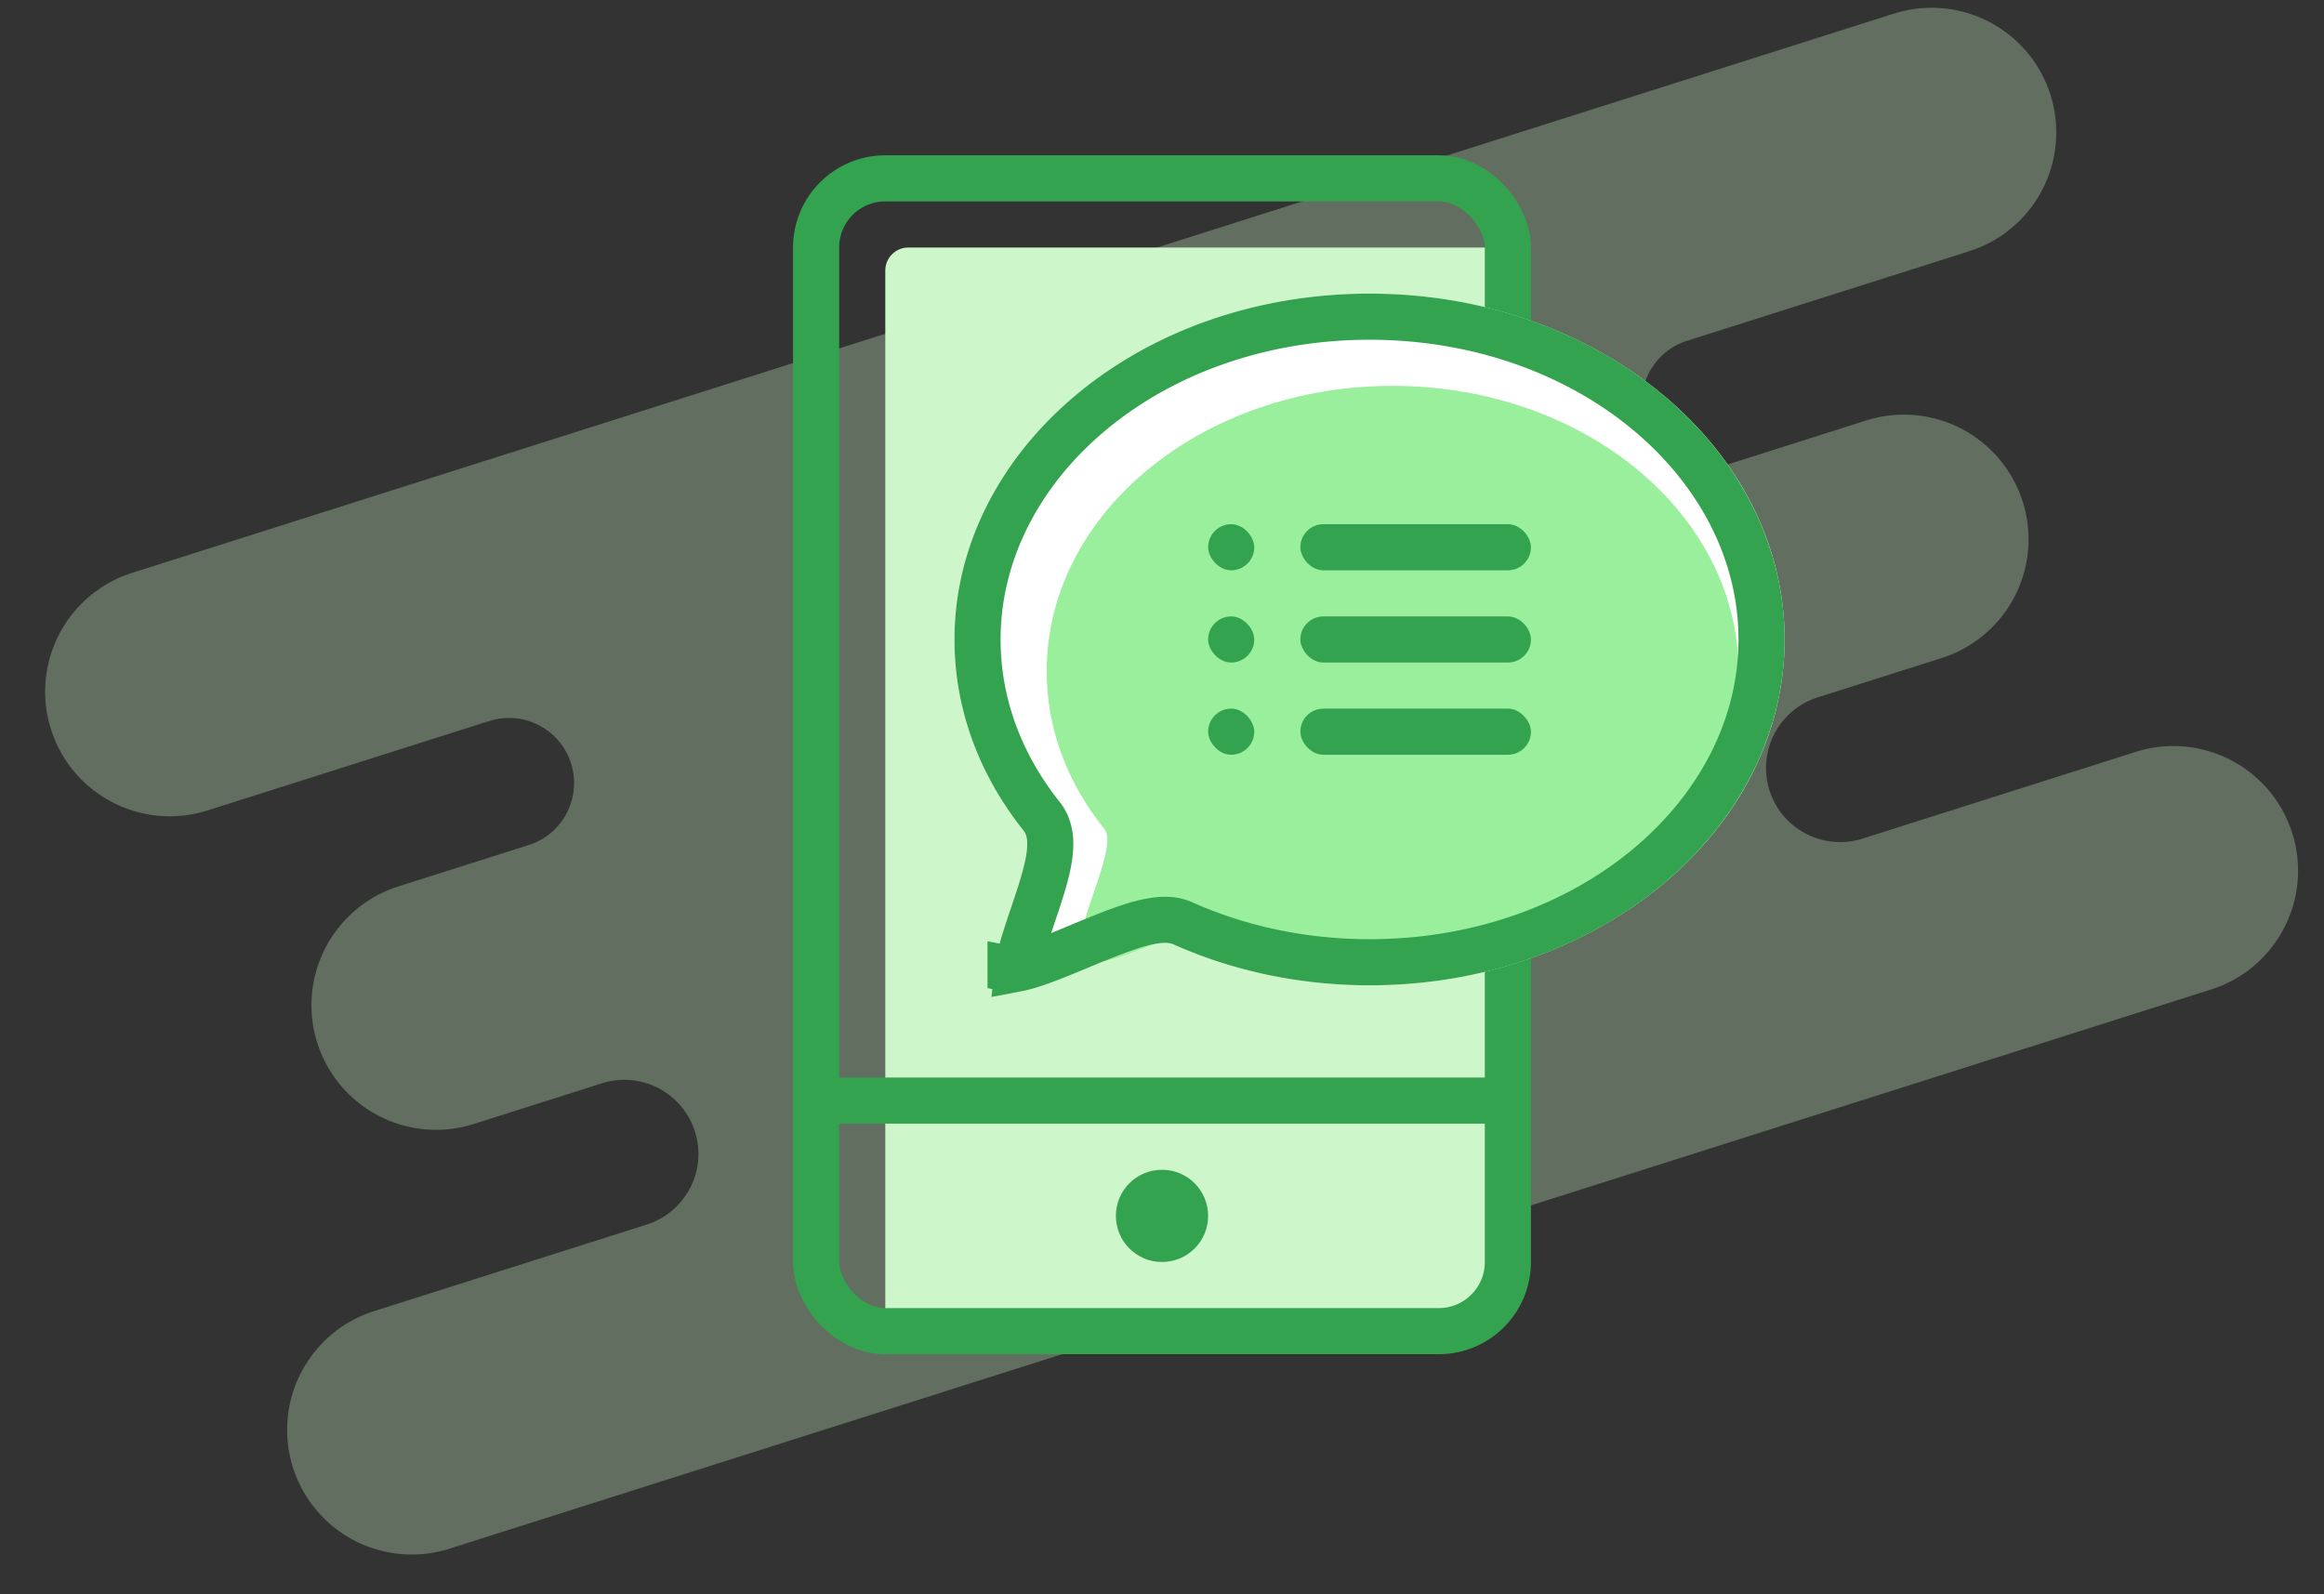 <svg xmlns="http://www.w3.org/2000/svg" width="137" height="94" fill="none">
  <rect width="100%" height="100%" fill="#333333" stroke="none"/>
  <path fill="#CDF7CA" fill-rule="evenodd" d="M120.873 5.583a7.348 7.348 0 00-9.227-4.78L7.787 33.776a7.348 7.348 0 004.447 14.008l16.64-5.283a3.837 3.837 0 012.322 7.314l-7.71 2.447a7.348 7.348 0 004.446 14.008l7.598-2.412a4.368 4.368 0 012.643 8.326L22.04 77.306a7.348 7.348 0 004.447 14.007L130.346 58.34a7.348 7.348 0 00-4.447-14.008l-16.133 5.122a4.368 4.368 0 01-2.644-8.326l7.336-2.328a7.348 7.348 0 00-4.447-14.008l-8.236 2.615a3.836 3.836 0 11-2.322-7.314l16.64-5.283a7.348 7.348 0 004.78-9.227z" clip-rule="evenodd" opacity=".3"/>
  <rect width="36.703" height="63.891" x="52.188" y="14.594" fill="#CDF7CA" rx="1.359"/>
  <rect width="40.781" height="67.969" x="48.109" y="10.516" stroke="#34A34F" stroke-width="2.719" rx="4.078"/>
  <path fill="#34A34F" d="M48.109 63.531H88.89v2.719H48.109z"/>
  <circle cx="68.5" cy="71.688" r="2.719" fill="#34A34F"/>
  <path fill="#fff" d="M105.203 37.703c0 11.262-10.955 20.39-24.469 20.39-4.179 0-8.113-.872-11.554-2.411-1.72-.77-8.753 3.733-10.196 2.657-1.55-1.156 2.516-7.912 1.36-9.36-2.577-3.23-4.078-7.107-4.078-11.276 0-11.261 10.955-20.39 24.468-20.39 13.514 0 24.469 9.129 24.469 20.39z"/>
  <path fill="#99EF9C" d="M102.484 39.572c0 9.29-9.129 16.822-20.39 16.822-3.483 0-6.761-.72-9.63-1.99-1.432-.634-7.293 3.08-8.495 2.193-1.292-.954 2.096-6.528 1.133-7.723-2.148-2.664-3.399-5.863-3.399-9.302 0-9.29 9.13-16.822 20.39-16.822 11.262 0 20.391 7.532 20.391 16.822z"/>
  <path stroke="#34A34F" stroke-width="2.719" d="M103.844 37.703c0 10.29-10.104 19.031-23.11 19.031-3.99 0-7.735-.833-11-2.293-.561-.252-1.165-.227-1.605-.17a8.674 8.674 0 00-1.481.359c-.924.297-1.985.738-2.98 1.152l-.212.088c-1.093.454-2.089.86-2.892 1.094-.22.065-.407.11-.56.139.009-.08.022-.17.04-.273.124-.7.414-1.6.76-2.628l.088-.26c.306-.907.64-1.895.834-2.751.108-.472.19-.975.187-1.452-.003-.453-.085-1.08-.507-1.608-2.404-3.014-3.781-6.597-3.781-10.428 0-10.289 10.104-19.031 23.11-19.031 13.005 0 23.109 8.742 23.109 19.031zm-44.27 19.44l.01.002a.049.049 0 01-.01-.001z"/>
  <rect width="2.719" height="2.719" x="71.219" y="30.906" fill="#34A34F" rx="1.359"/>
  <rect width="2.719" height="2.719" x="71.219" y="36.344" fill="#34A34F" rx="1.359"/>
  <rect width="2.719" height="2.719" x="71.219" y="41.781" fill="#34A34F" rx="1.359"/>
  <rect width="13.594" height="2.719" x="76.656" y="30.906" fill="#34A34F" rx="1.359"/>
  <rect width="13.594" height="2.719" x="76.656" y="36.344" fill="#34A34F" rx="1.359"/>
  <rect width="13.594" height="2.719" x="76.656" y="41.781" fill="#34A34F" rx="1.359"/>
</svg>
